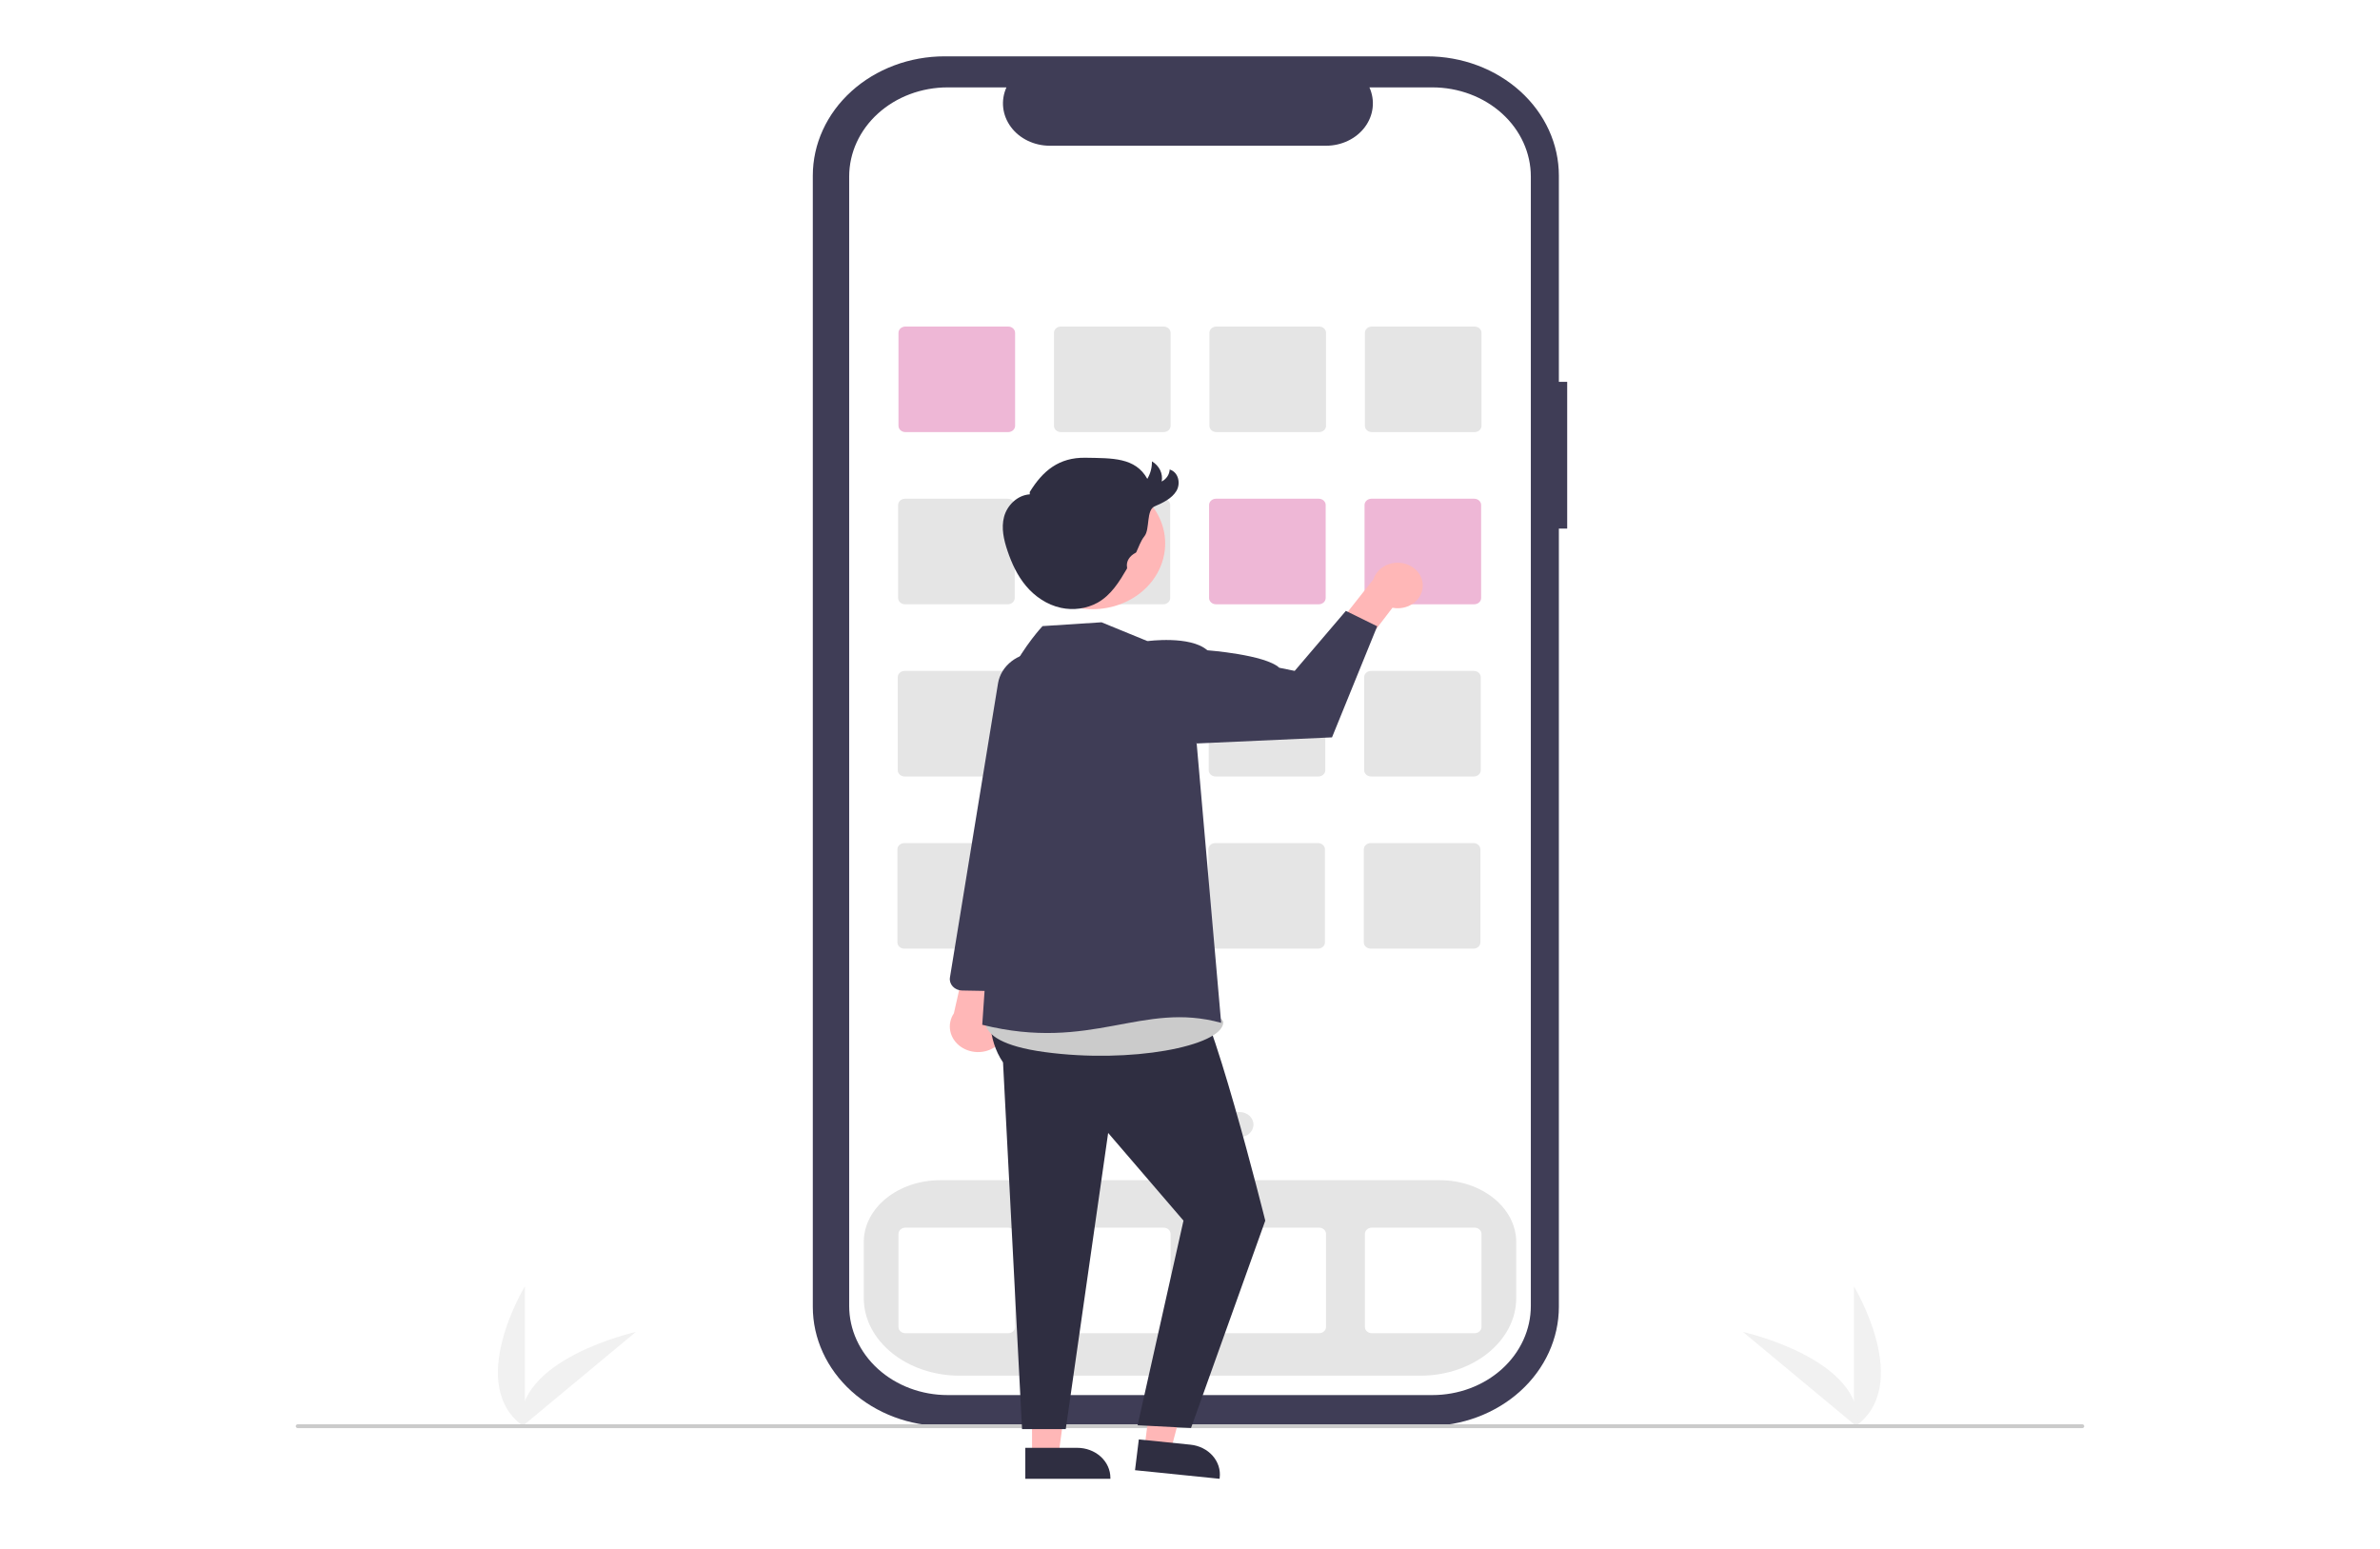 <svg width="169" height="110" viewBox="0 0 169 110" fill="none" xmlns="http://www.w3.org/2000/svg">
<rect width="169" height="110" fill="white"/>
<g clip-path="url(#clip0_1096_1585)">
<path d="M131.644 101.345V91.336C131.644 91.336 135.952 98.432 131.644 101.345Z" fill="#F1F1F1"/>
<path d="M131.91 101.343L123.766 94.574C123.766 94.574 132.453 96.499 131.91 101.343Z" fill="#F1F1F1"/>
<path d="M37.27 101.345V91.336C37.27 91.336 32.962 98.432 37.27 101.345Z" fill="#F1F1F1"/>
<path d="M37.004 101.343L45.148 94.574C45.148 94.574 36.461 96.499 37.004 101.343Z" fill="#F1F1F1"/>
<path d="M111.284 27.113H110.693V12.473C110.693 11.36 110.451 10.258 109.981 9.23C109.511 8.203 108.821 7.268 107.952 6.482C107.083 5.695 106.051 5.071 104.916 4.645C103.78 4.219 102.563 4 101.334 4H67.075C65.846 4 64.629 4.219 63.493 4.645C62.358 5.071 61.326 5.695 60.457 6.482C59.588 7.268 58.899 8.202 58.428 9.23C57.958 10.258 57.716 11.36 57.716 12.473V92.787C57.716 95.034 58.702 97.189 60.457 98.778C62.212 100.367 64.593 101.259 67.075 101.259H101.334C103.817 101.259 106.197 100.367 107.952 98.778C109.707 97.189 110.693 95.034 110.693 92.787V37.533H111.284V27.113Z" fill="#3F3D56"/>
<path d="M101.713 6.205H97.241C97.446 6.662 97.525 7.157 97.469 7.647C97.414 8.138 97.226 8.608 96.922 9.017C96.618 9.426 96.208 9.762 95.727 9.993C95.247 10.225 94.711 10.347 94.166 10.347H74.539C73.995 10.347 73.459 10.225 72.978 9.993C72.498 9.762 72.087 9.426 71.784 9.017C71.48 8.608 71.292 8.138 71.236 7.647C71.181 7.157 71.259 6.662 71.465 6.205H67.288C65.434 6.205 63.657 6.872 62.346 8.058C61.035 9.245 60.299 10.854 60.299 12.533V92.728C60.299 93.559 60.48 94.382 60.831 95.15C61.182 95.917 61.697 96.615 62.346 97.203C62.995 97.79 63.765 98.256 64.613 98.574C65.461 98.892 66.37 99.056 67.288 99.056H101.713C102.63 99.056 103.539 98.892 104.387 98.574C105.235 98.256 106.006 97.79 106.655 97.203C107.304 96.615 107.819 95.917 108.17 95.15C108.521 94.382 108.702 93.559 108.702 92.728V12.533C108.702 11.702 108.521 10.879 108.17 10.111C107.819 9.343 107.304 8.646 106.655 8.058C106.006 7.471 105.235 7.005 104.387 6.687C103.539 6.369 102.63 6.205 101.713 6.205Z" fill="white"/>
<path d="M100.85 97.679H68.15C64.393 97.679 61.336 95.209 61.336 92.173V88.186C61.336 85.767 63.77 83.798 66.763 83.798H102.237C105.23 83.798 107.664 85.767 107.664 88.186V92.173C107.664 95.209 104.607 97.679 100.85 97.679Z" fill="#E5E5E5"/>
<path d="M71.587 30.681H64.293C64.162 30.681 64.037 30.634 63.944 30.551C63.852 30.467 63.8 30.354 63.8 30.235V23.632C63.8 23.513 63.852 23.4 63.944 23.316C64.037 23.233 64.162 23.186 64.293 23.186H71.587C71.717 23.186 71.843 23.233 71.935 23.316C72.028 23.4 72.079 23.513 72.08 23.632V30.235C72.079 30.354 72.028 30.467 71.935 30.551C71.843 30.634 71.717 30.681 71.587 30.681Z" fill="#EEB7D6"/>
<path d="M82.628 30.681H75.334C75.203 30.681 75.078 30.634 74.985 30.551C74.893 30.467 74.841 30.354 74.841 30.235V23.632C74.841 23.513 74.893 23.4 74.985 23.316C75.078 23.233 75.203 23.186 75.334 23.186H82.628C82.758 23.186 82.884 23.233 82.976 23.316C83.069 23.4 83.12 23.513 83.121 23.632V30.235C83.12 30.354 83.069 30.467 82.976 30.551C82.884 30.634 82.758 30.681 82.628 30.681Z" fill="#E5E5E5"/>
<path d="M93.667 30.681H86.373C86.242 30.681 86.117 30.634 86.024 30.551C85.932 30.467 85.88 30.354 85.88 30.235V23.632C85.88 23.513 85.932 23.4 86.024 23.316C86.117 23.233 86.242 23.186 86.373 23.186H93.667C93.797 23.186 93.923 23.233 94.015 23.316C94.108 23.4 94.159 23.513 94.16 23.632V30.235C94.159 30.354 94.108 30.467 94.015 30.551C93.923 30.634 93.797 30.681 93.667 30.681Z" fill="#E5E5E5"/>
<path d="M104.706 30.681H97.412C97.281 30.681 97.156 30.634 97.064 30.551C96.971 30.467 96.919 30.354 96.919 30.235V23.632C96.919 23.513 96.971 23.4 97.064 23.316C97.156 23.233 97.281 23.186 97.412 23.186H104.706C104.837 23.186 104.962 23.233 105.054 23.316C105.147 23.4 105.199 23.513 105.199 23.632V30.235C105.199 30.354 105.147 30.467 105.054 30.551C104.962 30.634 104.837 30.681 104.706 30.681Z" fill="#E5E5E5"/>
<path d="M71.561 42.907H64.267C64.137 42.907 64.011 42.86 63.919 42.776C63.827 42.693 63.775 42.579 63.774 42.461V35.857C63.775 35.739 63.827 35.626 63.919 35.542C64.011 35.458 64.137 35.411 64.267 35.411H71.561C71.692 35.411 71.817 35.458 71.91 35.542C72.002 35.626 72.054 35.739 72.054 35.857V42.461C72.054 42.579 72.002 42.693 71.91 42.776C71.817 42.86 71.692 42.907 71.561 42.907Z" fill="#E5E5E5"/>
<path d="M82.601 42.907H75.307C75.177 42.907 75.051 42.86 74.959 42.776C74.867 42.693 74.815 42.579 74.814 42.461V35.857C74.815 35.739 74.867 35.626 74.959 35.542C75.051 35.458 75.177 35.411 75.307 35.411H82.601C82.732 35.411 82.857 35.458 82.95 35.542C83.042 35.626 83.094 35.739 83.094 35.857V42.461C83.094 42.579 83.042 42.693 82.95 42.776C82.857 42.86 82.732 42.907 82.601 42.907Z" fill="#E5E5E5"/>
<path d="M93.641 42.907H86.347C86.217 42.907 86.091 42.86 85.999 42.776C85.907 42.693 85.855 42.579 85.855 42.461V35.857C85.855 35.739 85.907 35.626 85.999 35.542C86.091 35.458 86.217 35.411 86.347 35.411H93.641C93.772 35.411 93.897 35.458 93.99 35.542C94.082 35.626 94.134 35.739 94.134 35.857V42.461C94.134 42.579 94.082 42.693 93.99 42.776C93.897 42.86 93.772 42.907 93.641 42.907Z" fill="#EEB7D6"/>
<path d="M104.68 42.907H97.386C97.256 42.907 97.13 42.86 97.038 42.776C96.946 42.693 96.894 42.579 96.894 42.461V35.857C96.894 35.739 96.946 35.626 97.038 35.542C97.13 35.458 97.256 35.411 97.386 35.411H104.68C104.811 35.411 104.936 35.458 105.029 35.542C105.121 35.626 105.173 35.739 105.173 35.857V42.461C105.173 42.579 105.121 42.693 105.029 42.776C104.936 42.86 104.811 42.907 104.68 42.907Z" fill="#EEB7D6"/>
<path d="M71.535 55.133H64.241C64.11 55.132 63.985 55.085 63.893 55.002C63.8 54.918 63.748 54.805 63.748 54.686V48.083C63.748 47.965 63.8 47.851 63.893 47.768C63.985 47.684 64.11 47.637 64.241 47.637H71.535C71.666 47.637 71.791 47.684 71.883 47.768C71.976 47.851 72.028 47.965 72.028 48.083V54.686C72.028 54.805 71.976 54.918 71.883 55.002C71.791 55.085 71.666 55.132 71.535 55.133Z" fill="#E5E5E5"/>
<path d="M82.575 55.133H75.281C75.15 55.132 75.025 55.085 74.933 55.002C74.84 54.918 74.788 54.805 74.788 54.686V48.083C74.788 47.965 74.84 47.851 74.933 47.768C75.025 47.684 75.15 47.637 75.281 47.637H82.575C82.706 47.637 82.831 47.684 82.923 47.768C83.016 47.851 83.068 47.965 83.068 48.083V54.686C83.068 54.805 83.016 54.918 82.923 55.002C82.831 55.085 82.706 55.132 82.575 55.133Z" fill="#E5E5E5"/>
<path d="M93.615 55.133H86.321C86.19 55.132 86.065 55.085 85.973 55.002C85.88 54.918 85.828 54.805 85.828 54.686V48.083C85.828 47.965 85.88 47.851 85.973 47.768C86.065 47.684 86.19 47.637 86.321 47.637H93.615C93.746 47.637 93.871 47.684 93.963 47.768C94.056 47.851 94.108 47.965 94.108 48.083V54.686C94.108 54.805 94.056 54.918 93.963 55.002C93.871 55.085 93.746 55.132 93.615 55.133Z" fill="#E5E5E5"/>
<path d="M104.654 55.133H97.36C97.229 55.132 97.104 55.085 97.012 55.002C96.919 54.918 96.867 54.805 96.867 54.686V48.083C96.867 47.965 96.919 47.851 97.012 47.768C97.104 47.684 97.229 47.637 97.36 47.637H104.654C104.785 47.637 104.91 47.684 105.002 47.768C105.095 47.851 105.147 47.965 105.147 48.083V54.686C105.147 54.805 105.095 54.918 105.002 55.002C104.91 55.085 104.785 55.132 104.654 55.133Z" fill="#E5E5E5"/>
<path d="M71.51 67.358H64.216C64.085 67.358 63.96 67.311 63.867 67.227C63.775 67.144 63.723 67.03 63.723 66.912V60.309C63.723 60.19 63.775 60.077 63.867 59.993C63.96 59.91 64.085 59.862 64.216 59.862H71.51C71.64 59.862 71.766 59.91 71.858 59.993C71.95 60.077 72.002 60.19 72.002 60.309V66.912C72.002 67.03 71.95 67.144 71.858 67.227C71.766 67.311 71.64 67.358 71.51 67.358Z" fill="#E5E5E5"/>
<path d="M82.549 67.358H75.255C75.124 67.358 74.999 67.311 74.906 67.227C74.814 67.144 74.762 67.03 74.762 66.912V60.309C74.762 60.19 74.814 60.077 74.906 59.993C74.999 59.91 75.124 59.862 75.255 59.862H82.549C82.679 59.862 82.805 59.91 82.897 59.993C82.989 60.077 83.041 60.19 83.041 60.309V66.912C83.041 67.03 82.989 67.144 82.897 67.227C82.805 67.311 82.679 67.358 82.549 67.358Z" fill="#E5E5E5"/>
<path d="M93.59 67.358H86.296C86.165 67.358 86.04 67.311 85.947 67.227C85.855 67.144 85.803 67.03 85.803 66.912V60.309C85.803 60.19 85.855 60.077 85.947 59.993C86.04 59.91 86.165 59.862 86.296 59.862H93.59C93.72 59.862 93.846 59.91 93.938 59.993C94.03 60.077 94.082 60.19 94.082 60.309V66.912C94.082 67.03 94.03 67.144 93.938 67.227C93.846 67.311 93.72 67.358 93.59 67.358Z" fill="#E5E5E5"/>
<path d="M104.629 67.358H97.335C97.204 67.358 97.079 67.311 96.986 67.227C96.894 67.144 96.842 67.03 96.842 66.912V60.309C96.842 60.19 96.894 60.077 96.986 59.993C97.079 59.91 97.204 59.862 97.335 59.862H104.629C104.759 59.862 104.885 59.91 104.977 59.993C105.069 60.077 105.121 60.19 105.122 60.309V66.912C105.121 67.03 105.069 67.144 104.977 67.227C104.885 67.311 104.759 67.358 104.629 67.358Z" fill="#E5E5E5"/>
<path d="M71.587 94.664H64.293C64.162 94.664 64.037 94.617 63.944 94.533C63.852 94.449 63.8 94.336 63.8 94.218V87.614C63.8 87.496 63.852 87.382 63.944 87.299C64.037 87.215 64.162 87.168 64.293 87.168H71.587C71.717 87.168 71.843 87.215 71.935 87.299C72.028 87.382 72.079 87.496 72.08 87.614V94.218C72.079 94.336 72.028 94.449 71.935 94.533C71.843 94.617 71.717 94.664 71.587 94.664Z" fill="white"/>
<path d="M82.628 94.664H75.334C75.203 94.664 75.078 94.617 74.985 94.533C74.893 94.449 74.841 94.336 74.841 94.218V87.614C74.841 87.496 74.893 87.382 74.985 87.299C75.078 87.215 75.203 87.168 75.334 87.168H82.628C82.758 87.168 82.884 87.215 82.976 87.299C83.069 87.382 83.12 87.496 83.121 87.614V94.218C83.12 94.336 83.069 94.449 82.976 94.533C82.884 94.617 82.758 94.664 82.628 94.664Z" fill="white"/>
<path d="M93.667 94.664H86.373C86.242 94.664 86.117 94.617 86.024 94.533C85.932 94.449 85.88 94.336 85.88 94.218V87.614C85.88 87.496 85.932 87.382 86.024 87.299C86.117 87.215 86.242 87.168 86.373 87.168H93.667C93.797 87.168 93.923 87.215 94.015 87.299C94.108 87.382 94.159 87.496 94.16 87.614V94.218C94.159 94.336 94.108 94.449 94.015 94.533C93.923 94.617 93.797 94.664 93.667 94.664Z" fill="white"/>
<path d="M104.706 94.664H97.412C97.281 94.664 97.156 94.617 97.064 94.533C96.971 94.449 96.919 94.336 96.919 94.218V87.614C96.919 87.496 96.971 87.382 97.064 87.299C97.156 87.215 97.281 87.168 97.412 87.168H104.706C104.837 87.168 104.962 87.215 105.054 87.299C105.147 87.382 105.199 87.496 105.199 87.614V94.218C105.199 94.336 105.147 94.449 105.054 94.533C104.962 94.617 104.837 94.664 104.706 94.664Z" fill="white"/>
<path d="M80.925 80.744C81.469 80.744 81.911 80.344 81.911 79.851C81.911 79.359 81.469 78.959 80.925 78.959C80.381 78.959 79.939 79.359 79.939 79.851C79.939 80.344 80.381 80.744 80.925 80.744Z" fill="#E5E5E5"/>
<path d="M84.474 80.744C85.018 80.744 85.46 80.344 85.46 79.851C85.46 79.359 85.018 78.959 84.474 78.959C83.93 78.959 83.488 79.359 83.488 79.851C83.488 80.344 83.93 80.744 84.474 80.744Z" fill="#E5E5E5"/>
<path d="M88.022 80.744C88.566 80.744 89.007 80.344 89.007 79.851C89.007 79.359 88.566 78.959 88.022 78.959C87.477 78.959 87.036 79.359 87.036 79.851C87.036 80.344 87.477 80.744 88.022 80.744Z" fill="#E5E5E5"/>
<path d="M147.847 101.405H21.153C21.112 101.405 21.073 101.39 21.045 101.364C21.016 101.338 21 101.303 21 101.266C21 101.23 21.016 101.194 21.045 101.168C21.073 101.143 21.112 101.128 21.153 101.128H147.847C147.888 101.128 147.927 101.143 147.955 101.168C147.984 101.194 148 101.23 148 101.266C148 101.303 147.984 101.338 147.955 101.364C147.927 101.39 147.888 101.405 147.847 101.405Z" fill="#CBCBCB"/>
<path d="M70.877 74.162C71.083 73.975 71.242 73.75 71.341 73.502C71.441 73.254 71.479 72.989 71.454 72.726C71.428 72.463 71.339 72.209 71.193 71.98C71.047 71.752 70.847 71.555 70.608 71.404L72.533 65.23L69.023 66.24L67.734 71.949C67.48 72.329 67.389 72.781 67.479 73.218C67.569 73.655 67.832 74.047 68.219 74.319C68.607 74.592 69.091 74.727 69.581 74.698C70.071 74.669 70.532 74.478 70.877 74.162Z" fill="#FFB7B7"/>
<path d="M71.876 70.377C71.813 70.388 71.749 70.392 71.686 70.391L68.319 70.33C68.192 70.328 68.067 70.301 67.953 70.252C67.839 70.203 67.737 70.132 67.655 70.044C67.573 69.957 67.513 69.854 67.478 69.744C67.444 69.633 67.435 69.518 67.454 69.404L70.869 48.513C70.971 47.909 71.308 47.358 71.82 46.959C72.332 46.56 72.984 46.34 73.659 46.339C74.086 46.34 74.506 46.428 74.889 46.598C75.272 46.768 75.608 47.014 75.87 47.318C76.132 47.622 76.315 47.977 76.404 48.354C76.493 48.731 76.487 49.122 76.384 49.497L73.964 58.373L72.591 69.672C72.571 69.843 72.49 70.004 72.362 70.131C72.233 70.258 72.063 70.344 71.876 70.377Z" fill="#3F3D56"/>
<path d="M73.284 103.356H75.157L76.049 96.814L73.283 96.814L73.284 103.356Z" fill="#FFB7B7"/>
<path d="M72.806 102.802L76.496 102.802H76.496C77.119 102.802 77.717 103.026 78.158 103.425C78.599 103.825 78.847 104.366 78.847 104.931V105L72.806 105L72.806 102.802Z" fill="#2F2E41"/>
<path d="M81.272 102.805L83.133 102.994L84.825 96.582L82.077 96.303L81.272 102.805Z" fill="#FFB7B7"/>
<path d="M80.866 102.206L84.533 102.578C85.153 102.641 85.72 102.924 86.109 103.366C86.498 103.807 86.677 104.37 86.608 104.931L86.6 105L80.596 104.39L80.866 102.206Z" fill="#2F2E41"/>
<path d="M71.524 66.947C71.524 66.947 68.956 72.095 71.224 75.439L72.575 101.473H75.678L78.688 80.443L84.037 86.669L80.779 101.2L84.573 101.393L89.845 86.669C89.845 86.669 85.795 70.433 84.458 70.042L83.579 66.33L71.524 66.947Z" fill="#2F2E41"/>
<path d="M70.381 71.466C70.381 71.466 68.067 73.871 74.18 74.701C80.293 75.531 86.712 74.286 86.865 72.626C87.017 70.965 70.381 71.466 70.381 71.466Z" fill="#CBCBCB"/>
<path d="M101.026 41.641C101.017 41.875 100.95 42.105 100.832 42.314C100.714 42.523 100.546 42.706 100.342 42.851C100.137 42.995 99.9 43.096 99.647 43.148C99.394 43.201 99.131 43.202 98.877 43.152L96.567 46.169L94.199 45.345L97.528 41.126C97.649 40.746 97.919 40.419 98.288 40.207C98.657 39.995 99.099 39.913 99.53 39.977C99.961 40.04 100.351 40.245 100.627 40.551C100.903 40.858 101.045 41.246 101.026 41.641Z" fill="#FFB7B7"/>
<path d="M81.483 45.523L78.216 44.185L74.03 44.456C74.03 44.456 68.984 49.797 70.971 54.916L69.748 72.764C77.542 74.701 81.085 71.069 86.712 72.626L84.974 52.79L81.483 45.523Z" fill="#3F3D56"/>
<path d="M79.301 46.821L81.484 45.522C81.484 45.522 84.517 45.107 85.73 46.172C85.73 46.172 89.845 46.483 90.839 47.413L91.933 47.637L95.568 43.375L97.793 44.469L94.584 52.356L84.975 52.789L79.301 46.821Z" fill="#3F3D56"/>
<path d="M80.054 42.682C82.553 41.446 83.471 38.609 82.105 36.346C80.739 34.084 77.605 33.252 75.106 34.489C72.607 35.726 71.689 38.563 73.055 40.825C74.421 43.088 77.554 43.919 80.054 42.682Z" fill="#FFB7B7"/>
<path d="M73.12 34.936C74.04 33.437 75.19 32.467 77.084 32.502C78.978 32.537 80.617 32.469 81.469 34.001C81.694 33.619 81.807 33.191 81.796 32.758C82.054 32.91 82.256 33.126 82.38 33.38C82.503 33.635 82.541 33.916 82.49 34.19C82.656 34.102 82.794 33.978 82.894 33.829C82.993 33.68 83.049 33.511 83.057 33.337C83.689 33.527 83.853 34.334 83.533 34.863C83.213 35.392 82.586 35.698 81.984 35.956C81.382 36.215 81.66 37.583 81.267 38.07C80.993 38.41 80.868 38.826 80.683 39.212C80.675 39.228 80.662 39.24 80.645 39.248C80.222 39.462 79.954 39.844 80.029 40.278C80.038 40.31 80.036 40.344 80.023 40.376C79.487 41.291 78.907 42.248 77.935 42.794C77.155 43.221 76.22 43.352 75.334 43.158C74.34 42.943 73.481 42.346 72.861 41.611C72.242 40.875 71.843 40.005 71.544 39.121C71.278 38.336 71.085 37.497 71.296 36.699C71.506 35.901 72.22 35.161 73.124 35.1" fill="#2F2E41"/>
</g>
<defs>
<clipPath id="clip0_1096_1585">
<rect width="127" height="101" fill="white" transform="translate(21 4)"/>
</clipPath>
</defs>
</svg>

